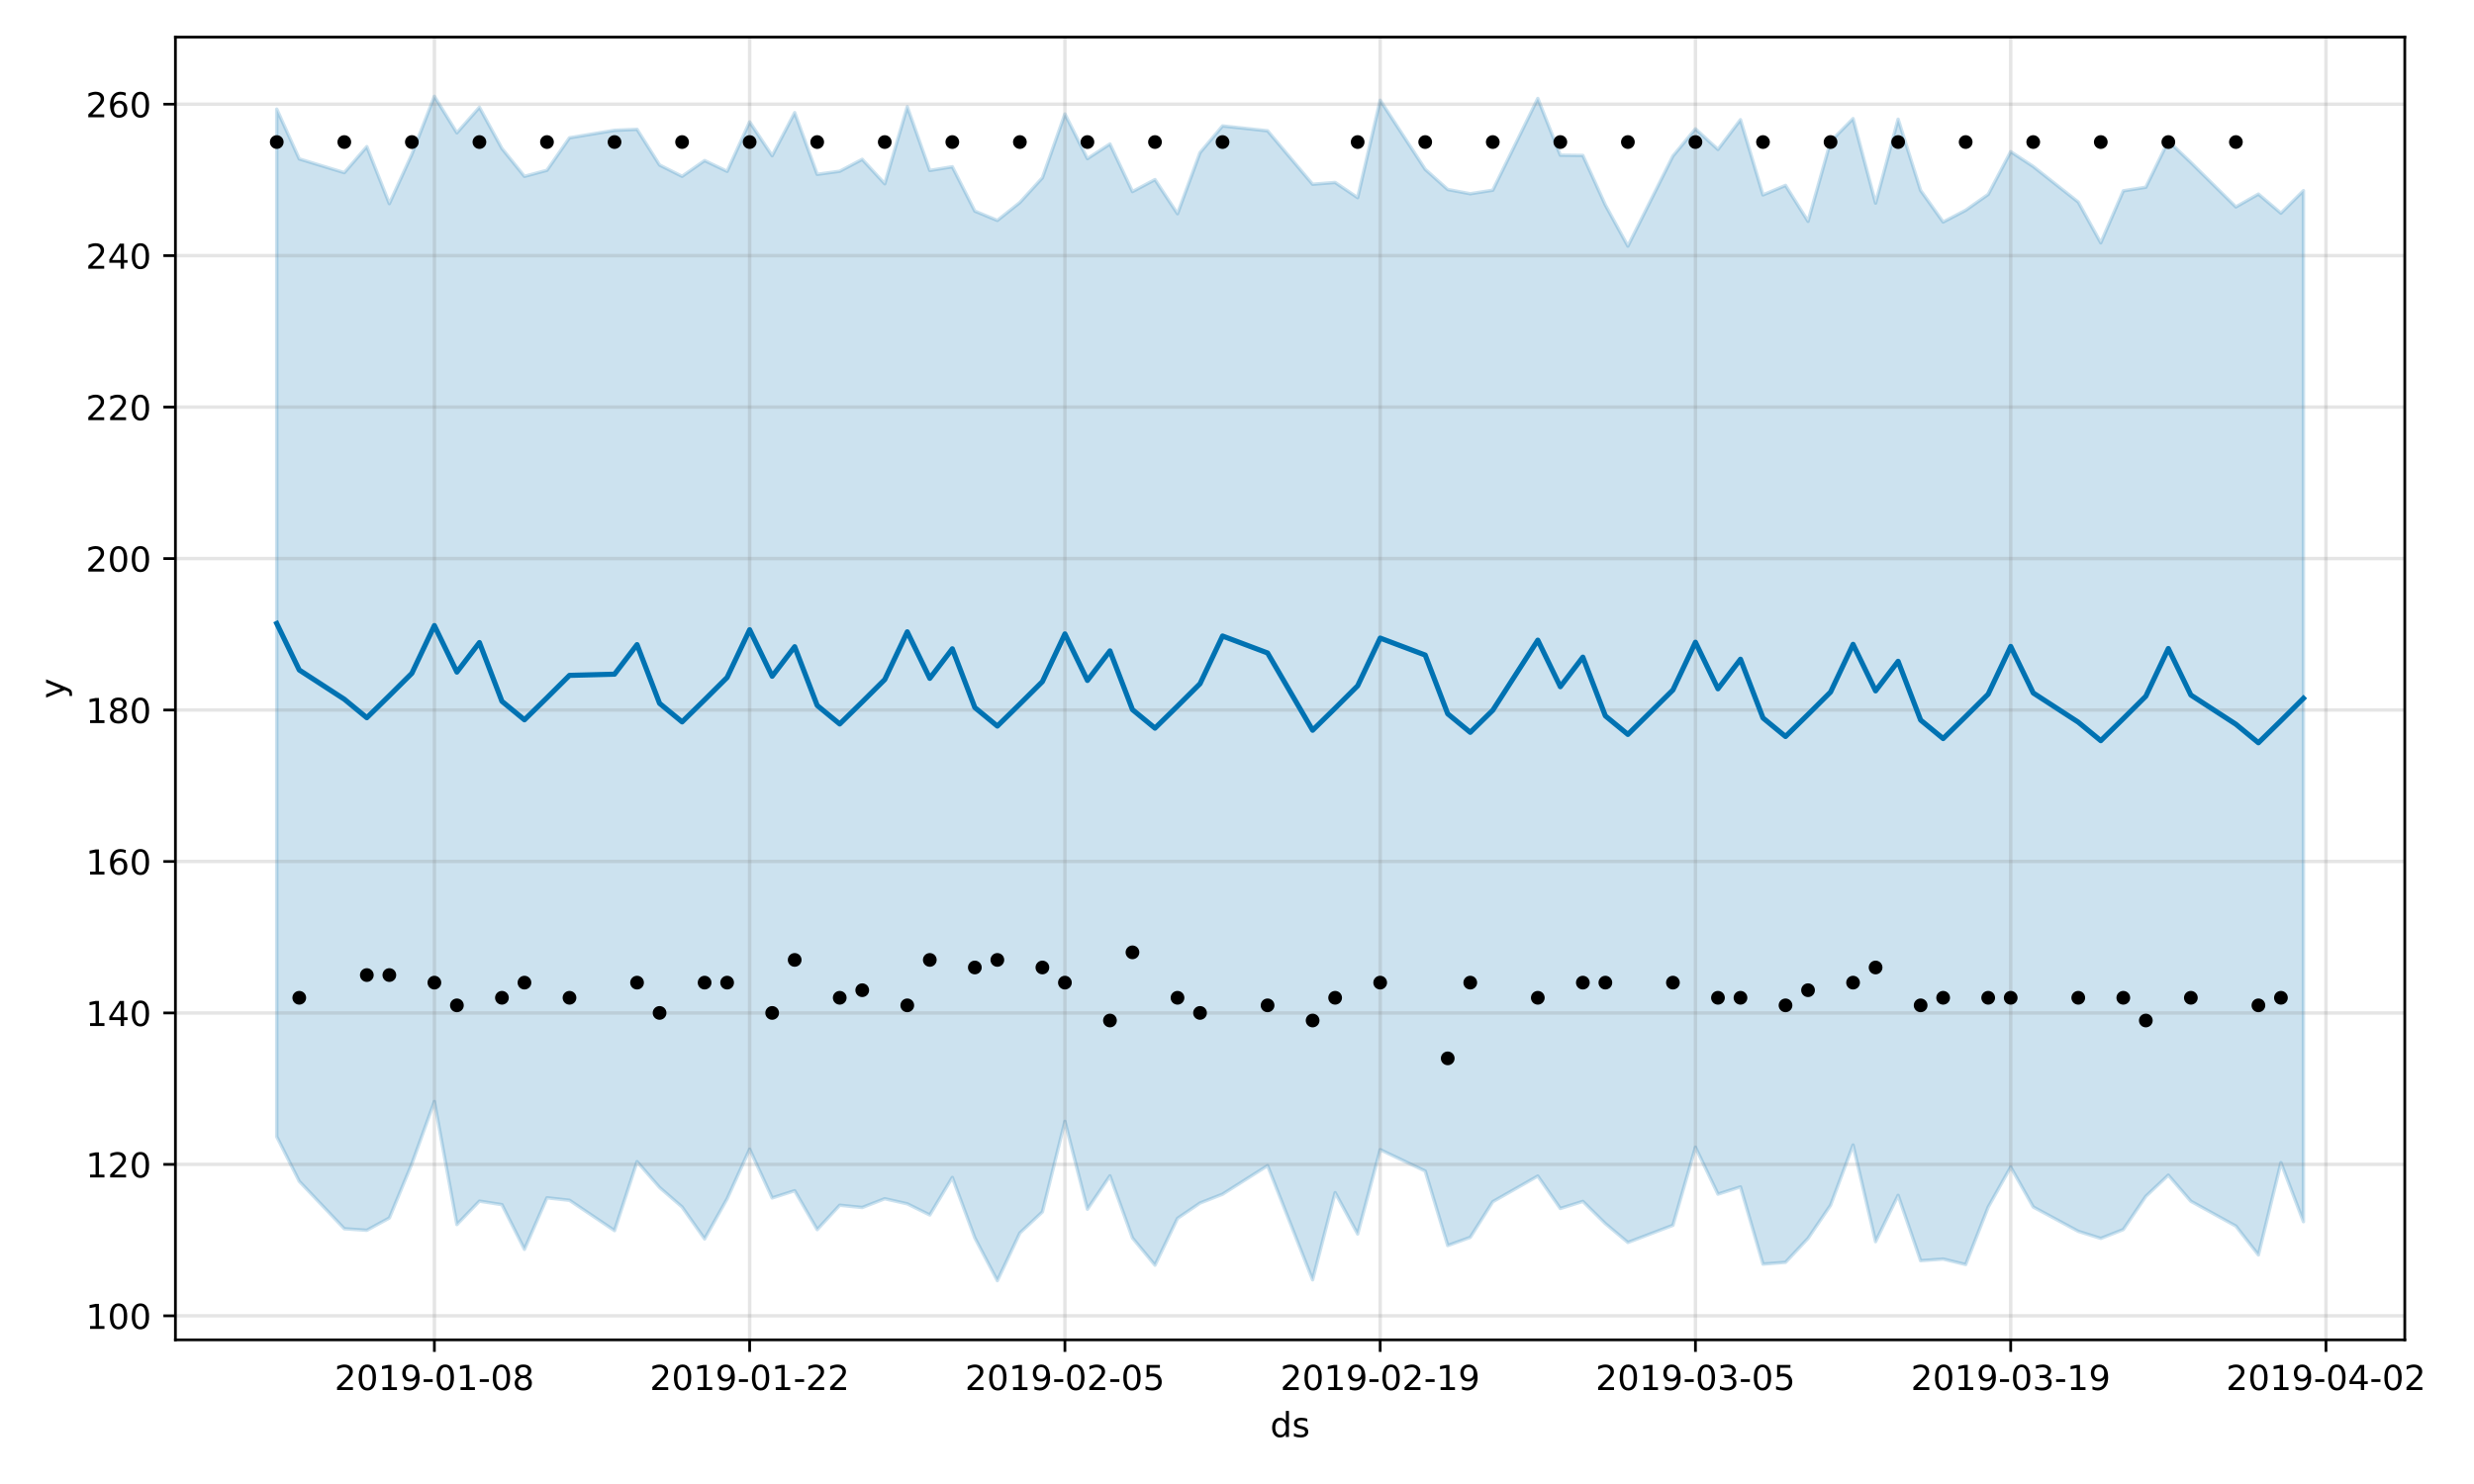 <?xml version="1.0" encoding="utf-8" standalone="no"?>
<!DOCTYPE svg PUBLIC "-//W3C//DTD SVG 1.1//EN"
  "http://www.w3.org/Graphics/SVG/1.1/DTD/svg11.dtd">
<!-- Created with matplotlib (https://matplotlib.org/) -->
<svg height="432pt" version="1.1" viewBox="0 0 720 432" width="720pt" xmlns="http://www.w3.org/2000/svg" xmlns:xlink="http://www.w3.org/1999/xlink">
 <defs>
  <style type="text/css">
*{stroke-linecap:butt;stroke-linejoin:round;}
  </style>
 </defs>
 <g id="figure_1">
  <g id="patch_1">
   <path d="M 0 432 
L 720 432 
L 720 0 
L 0 0 
z
" style="fill:#ffffff;"/>
  </g>
  <g id="axes_1">
   <g id="patch_2">
    <path d="M 51.05 390.04 
L 699.857 390.04 
L 699.857 10.8 
L 51.05 10.8 
z
" style="fill:#ffffff;"/>
   </g>
   <g id="PolyCollection_1">
    <defs>
     <path d="M 80.541 -400.224 
L 80.541 -101.103 
L 87.095 -88.12 
L 100.202 -74.309 
L 106.756 -73.856 
L 113.309 -77.438 
L 119.863 -93.22 
L 126.417 -111.35 
L 132.97 -75.523 
L 139.524 -82.34 
L 146.077 -81.319 
L 152.631 -68.31 
L 159.185 -83.316 
L 165.738 -82.591 
L 178.845 -73.759 
L 185.399 -93.842 
L 191.953 -86.322 
L 198.506 -80.638 
L 205.06 -71.34 
L 211.613 -83.03 
L 218.167 -97.467 
L 224.721 -83.271 
L 231.274 -85.38 
L 237.828 -74.047 
L 244.381 -81.15 
L 250.935 -80.486 
L 257.489 -83.043 
L 264.042 -81.561 
L 270.596 -78.314 
L 277.15 -89.234 
L 283.703 -71.655 
L 290.257 -59.198 
L 296.81 -73.067 
L 303.364 -79.201 
L 309.918 -105.571 
L 316.471 -79.988 
L 323.025 -89.71 
L 329.578 -71.627 
L 336.132 -63.697 
L 342.686 -77.322 
L 349.239 -81.791 
L 355.793 -84.36 
L 368.9 -92.674 
L 382.007 -59.444 
L 388.561 -84.818 
L 395.114 -72.775 
L 401.668 -97.322 
L 414.775 -91.105 
L 421.329 -69.421 
L 427.883 -71.799 
L 434.436 -82.176 
L 447.543 -89.642 
L 454.097 -80.202 
L 460.651 -82.262 
L 467.204 -75.804 
L 473.758 -70.317 
L 486.865 -75.312 
L 493.419 -98.045 
L 499.972 -84.385 
L 506.526 -86.486 
L 513.079 -64.016 
L 519.633 -64.532 
L 526.187 -71.506 
L 532.74 -81.157 
L 539.294 -98.672 
L 545.847 -70.548 
L 552.401 -84.032 
L 558.955 -65.007 
L 565.508 -65.478 
L 572.062 -63.89 
L 578.616 -80.602 
L 585.169 -92.278 
L 591.723 -80.643 
L 604.83 -73.556 
L 611.384 -71.495 
L 617.937 -74.061 
L 624.491 -83.741 
L 631.044 -89.907 
L 637.598 -82.312 
L 650.705 -75.08 
L 657.259 -66.677 
L 663.812 -93.547 
L 670.366 -76.358 
L 670.366 -376.497 
L 670.366 -376.497 
L 663.812 -369.948 
L 657.259 -375.503 
L 650.705 -371.768 
L 637.598 -384.709 
L 631.044 -390.962 
L 624.491 -377.496 
L 617.937 -376.446 
L 611.384 -361.31 
L 604.83 -373.18 
L 591.723 -383.543 
L 585.169 -387.848 
L 578.616 -375.41 
L 572.062 -370.797 
L 565.508 -367.374 
L 558.955 -376.572 
L 552.401 -397.299 
L 545.847 -372.877 
L 539.294 -397.474 
L 532.74 -390.811 
L 526.187 -367.574 
L 519.633 -378.034 
L 513.079 -375.257 
L 506.526 -397.157 
L 499.972 -388.495 
L 493.419 -394.489 
L 486.865 -386.579 
L 473.758 -360.362 
L 467.204 -372.317 
L 460.651 -386.753 
L 454.097 -386.828 
L 447.543 -403.342 
L 434.436 -376.633 
L 427.883 -375.601 
L 421.329 -376.839 
L 414.775 -382.712 
L 401.668 -402.825 
L 395.114 -374.463 
L 388.561 -378.892 
L 382.007 -378.365 
L 368.9 -393.928 
L 355.793 -395.339 
L 349.239 -387.563 
L 342.686 -369.789 
L 336.132 -379.723 
L 329.578 -376.23 
L 323.025 -390.09 
L 316.471 -385.814 
L 309.918 -398.815 
L 303.364 -380.253 
L 296.81 -373.058 
L 290.257 -367.835 
L 283.703 -370.554 
L 277.15 -383.46 
L 270.596 -382.383 
L 264.042 -400.924 
L 257.489 -378.507 
L 250.935 -385.62 
L 244.381 -382.153 
L 237.828 -381.252 
L 231.274 -399.214 
L 224.721 -386.674 
L 218.167 -396.508 
L 211.613 -382.124 
L 205.06 -385.258 
L 198.506 -380.678 
L 191.953 -383.963 
L 185.399 -394.348 
L 178.845 -394.067 
L 165.738 -391.893 
L 159.185 -382.436 
L 152.631 -380.666 
L 146.077 -388.772 
L 139.524 -400.763 
L 132.97 -393.329 
L 126.417 -403.962 
L 119.863 -387.075 
L 113.309 -372.721 
L 106.756 -389.317 
L 100.202 -381.746 
L 87.095 -385.737 
L 80.541 -400.224 
z
" id="m8ca7229e5f" style="stroke:#0072b2;stroke-opacity:0.2;"/>
    </defs>
    <g clip-path="url(#pd3958dd5d2)">
     <use style="fill:#0072b2;fill-opacity:0.2;stroke:#0072b2;stroke-opacity:0.2;" x="0" xlink:href="#m8ca7229e5f" y="432"/>
    </g>
   </g>
   <g id="matplotlib.axis_1">
    <g id="xtick_1">
     <g id="line2d_1">
      <path clip-path="url(#pd3958dd5d2)" d="M 126.417 390.04 
L 126.417 10.8 
" style="fill:none;stroke:#808080;stroke-linecap:square;stroke-opacity:0.2;"/>
     </g>
     <g id="line2d_2">
      <defs>
       <path d="M 0 0 
L 0 3.5 
" id="mb189fcd464" style="stroke:#000000;stroke-width:0.8;"/>
      </defs>
      <g>
       <use style="stroke:#000000;stroke-width:0.8;" x="126.417" xlink:href="#mb189fcd464" y="390.04"/>
      </g>
     </g>
     <g id="text_1">
      <!-- 2019-01-08 -->
      <defs>
       <path d="M 19.188 8.297 
L 53.609 8.297 
L 53.609 0 
L 7.328 0 
L 7.328 8.297 
Q 12.938 14.109 22.625 23.891 
Q 32.328 33.688 34.812 36.531 
Q 39.547 41.844 41.422 45.531 
Q 43.312 49.219 43.312 52.781 
Q 43.312 58.594 39.234 62.25 
Q 35.156 65.922 28.609 65.922 
Q 23.969 65.922 18.812 64.312 
Q 13.672 62.703 7.812 59.422 
L 7.812 69.391 
Q 13.766 71.781 18.938 73 
Q 24.125 74.219 28.422 74.219 
Q 39.75 74.219 46.484 68.547 
Q 53.219 62.891 53.219 53.422 
Q 53.219 48.922 51.531 44.891 
Q 49.859 40.875 45.406 35.406 
Q 44.188 33.984 37.641 27.219 
Q 31.109 20.453 19.188 8.297 
z
" id="DejaVuSans-50"/>
       <path d="M 31.781 66.406 
Q 24.172 66.406 20.328 58.906 
Q 16.5 51.422 16.5 36.375 
Q 16.5 21.391 20.328 13.891 
Q 24.172 6.391 31.781 6.391 
Q 39.453 6.391 43.281 13.891 
Q 47.125 21.391 47.125 36.375 
Q 47.125 51.422 43.281 58.906 
Q 39.453 66.406 31.781 66.406 
z
M 31.781 74.219 
Q 44.047 74.219 50.516 64.516 
Q 56.984 54.828 56.984 36.375 
Q 56.984 17.969 50.516 8.266 
Q 44.047 -1.422 31.781 -1.422 
Q 19.531 -1.422 13.062 8.266 
Q 6.594 17.969 6.594 36.375 
Q 6.594 54.828 13.062 64.516 
Q 19.531 74.219 31.781 74.219 
z
" id="DejaVuSans-48"/>
       <path d="M 12.406 8.297 
L 28.516 8.297 
L 28.516 63.922 
L 10.984 60.406 
L 10.984 69.391 
L 28.422 72.906 
L 38.281 72.906 
L 38.281 8.297 
L 54.391 8.297 
L 54.391 0 
L 12.406 0 
z
" id="DejaVuSans-49"/>
       <path d="M 10.984 1.516 
L 10.984 10.5 
Q 14.703 8.734 18.5 7.812 
Q 22.312 6.891 25.984 6.891 
Q 35.75 6.891 40.891 13.453 
Q 46.047 20.016 46.781 33.406 
Q 43.953 29.203 39.594 26.953 
Q 35.25 24.703 29.984 24.703 
Q 19.047 24.703 12.672 31.312 
Q 6.297 37.938 6.297 49.422 
Q 6.297 60.641 12.938 67.422 
Q 19.578 74.219 30.609 74.219 
Q 43.266 74.219 49.922 64.516 
Q 56.594 54.828 56.594 36.375 
Q 56.594 19.141 48.406 8.859 
Q 40.234 -1.422 26.422 -1.422 
Q 22.703 -1.422 18.891 -0.688 
Q 15.094 0.047 10.984 1.516 
z
M 30.609 32.422 
Q 37.25 32.422 41.125 36.953 
Q 45.016 41.5 45.016 49.422 
Q 45.016 57.281 41.125 61.844 
Q 37.25 66.406 30.609 66.406 
Q 23.969 66.406 20.094 61.844 
Q 16.219 57.281 16.219 49.422 
Q 16.219 41.5 20.094 36.953 
Q 23.969 32.422 30.609 32.422 
z
" id="DejaVuSans-57"/>
       <path d="M 4.891 31.391 
L 31.203 31.391 
L 31.203 23.391 
L 4.891 23.391 
z
" id="DejaVuSans-45"/>
       <path d="M 31.781 34.625 
Q 24.75 34.625 20.719 30.859 
Q 16.703 27.094 16.703 20.516 
Q 16.703 13.922 20.719 10.156 
Q 24.75 6.391 31.781 6.391 
Q 38.812 6.391 42.859 10.172 
Q 46.922 13.969 46.922 20.516 
Q 46.922 27.094 42.891 30.859 
Q 38.875 34.625 31.781 34.625 
z
M 21.922 38.812 
Q 15.578 40.375 12.031 44.719 
Q 8.5 49.078 8.5 55.328 
Q 8.5 64.062 14.719 69.141 
Q 20.953 74.219 31.781 74.219 
Q 42.672 74.219 48.875 69.141 
Q 55.078 64.062 55.078 55.328 
Q 55.078 49.078 51.531 44.719 
Q 48 40.375 41.703 38.812 
Q 48.828 37.156 52.797 32.312 
Q 56.781 27.484 56.781 20.516 
Q 56.781 9.906 50.312 4.234 
Q 43.844 -1.422 31.781 -1.422 
Q 19.734 -1.422 13.25 4.234 
Q 6.781 9.906 6.781 20.516 
Q 6.781 27.484 10.781 32.312 
Q 14.797 37.156 21.922 38.812 
z
M 18.312 54.391 
Q 18.312 48.734 21.844 45.562 
Q 25.391 42.391 31.781 42.391 
Q 38.141 42.391 41.719 45.562 
Q 45.312 48.734 45.312 54.391 
Q 45.312 60.062 41.719 63.234 
Q 38.141 66.406 31.781 66.406 
Q 25.391 66.406 21.844 63.234 
Q 18.312 60.062 18.312 54.391 
z
" id="DejaVuSans-56"/>
      </defs>
      <g transform="translate(97.359 404.638)scale(0.1 -0.1)">
       <use xlink:href="#DejaVuSans-50"/>
       <use x="63.623" xlink:href="#DejaVuSans-48"/>
       <use x="127.246" xlink:href="#DejaVuSans-49"/>
       <use x="190.869" xlink:href="#DejaVuSans-57"/>
       <use x="254.492" xlink:href="#DejaVuSans-45"/>
       <use x="290.576" xlink:href="#DejaVuSans-48"/>
       <use x="354.199" xlink:href="#DejaVuSans-49"/>
       <use x="417.822" xlink:href="#DejaVuSans-45"/>
       <use x="453.906" xlink:href="#DejaVuSans-48"/>
       <use x="517.529" xlink:href="#DejaVuSans-56"/>
      </g>
     </g>
    </g>
    <g id="xtick_2">
     <g id="line2d_3">
      <path clip-path="url(#pd3958dd5d2)" d="M 218.167 390.04 
L 218.167 10.8 
" style="fill:none;stroke:#808080;stroke-linecap:square;stroke-opacity:0.2;"/>
     </g>
     <g id="line2d_4">
      <g>
       <use style="stroke:#000000;stroke-width:0.8;" x="218.167" xlink:href="#mb189fcd464" y="390.04"/>
      </g>
     </g>
     <g id="text_2">
      <!-- 2019-01-22 -->
      <g transform="translate(189.109 404.638)scale(0.1 -0.1)">
       <use xlink:href="#DejaVuSans-50"/>
       <use x="63.623" xlink:href="#DejaVuSans-48"/>
       <use x="127.246" xlink:href="#DejaVuSans-49"/>
       <use x="190.869" xlink:href="#DejaVuSans-57"/>
       <use x="254.492" xlink:href="#DejaVuSans-45"/>
       <use x="290.576" xlink:href="#DejaVuSans-48"/>
       <use x="354.199" xlink:href="#DejaVuSans-49"/>
       <use x="417.822" xlink:href="#DejaVuSans-45"/>
       <use x="453.906" xlink:href="#DejaVuSans-50"/>
       <use x="517.529" xlink:href="#DejaVuSans-50"/>
      </g>
     </g>
    </g>
    <g id="xtick_3">
     <g id="line2d_5">
      <path clip-path="url(#pd3958dd5d2)" d="M 309.918 390.04 
L 309.918 10.8 
" style="fill:none;stroke:#808080;stroke-linecap:square;stroke-opacity:0.2;"/>
     </g>
     <g id="line2d_6">
      <g>
       <use style="stroke:#000000;stroke-width:0.8;" x="309.918" xlink:href="#mb189fcd464" y="390.04"/>
      </g>
     </g>
     <g id="text_3">
      <!-- 2019-02-05 -->
      <defs>
       <path d="M 10.797 72.906 
L 49.516 72.906 
L 49.516 64.594 
L 19.828 64.594 
L 19.828 46.734 
Q 21.969 47.469 24.109 47.828 
Q 26.266 48.188 28.422 48.188 
Q 40.625 48.188 47.75 41.5 
Q 54.891 34.812 54.891 23.391 
Q 54.891 11.625 47.562 5.094 
Q 40.234 -1.422 26.906 -1.422 
Q 22.312 -1.422 17.547 -0.641 
Q 12.797 0.141 7.719 1.703 
L 7.719 11.625 
Q 12.109 9.234 16.797 8.062 
Q 21.484 6.891 26.703 6.891 
Q 35.156 6.891 40.078 11.328 
Q 45.016 15.766 45.016 23.391 
Q 45.016 31 40.078 35.438 
Q 35.156 39.891 26.703 39.891 
Q 22.75 39.891 18.812 39.016 
Q 14.891 38.141 10.797 36.281 
z
" id="DejaVuSans-53"/>
      </defs>
      <g transform="translate(280.86 404.638)scale(0.1 -0.1)">
       <use xlink:href="#DejaVuSans-50"/>
       <use x="63.623" xlink:href="#DejaVuSans-48"/>
       <use x="127.246" xlink:href="#DejaVuSans-49"/>
       <use x="190.869" xlink:href="#DejaVuSans-57"/>
       <use x="254.492" xlink:href="#DejaVuSans-45"/>
       <use x="290.576" xlink:href="#DejaVuSans-48"/>
       <use x="354.199" xlink:href="#DejaVuSans-50"/>
       <use x="417.822" xlink:href="#DejaVuSans-45"/>
       <use x="453.906" xlink:href="#DejaVuSans-48"/>
       <use x="517.529" xlink:href="#DejaVuSans-53"/>
      </g>
     </g>
    </g>
    <g id="xtick_4">
     <g id="line2d_7">
      <path clip-path="url(#pd3958dd5d2)" d="M 401.668 390.04 
L 401.668 10.8 
" style="fill:none;stroke:#808080;stroke-linecap:square;stroke-opacity:0.2;"/>
     </g>
     <g id="line2d_8">
      <g>
       <use style="stroke:#000000;stroke-width:0.8;" x="401.668" xlink:href="#mb189fcd464" y="390.04"/>
      </g>
     </g>
     <g id="text_4">
      <!-- 2019-02-19 -->
      <g transform="translate(372.61 404.638)scale(0.1 -0.1)">
       <use xlink:href="#DejaVuSans-50"/>
       <use x="63.623" xlink:href="#DejaVuSans-48"/>
       <use x="127.246" xlink:href="#DejaVuSans-49"/>
       <use x="190.869" xlink:href="#DejaVuSans-57"/>
       <use x="254.492" xlink:href="#DejaVuSans-45"/>
       <use x="290.576" xlink:href="#DejaVuSans-48"/>
       <use x="354.199" xlink:href="#DejaVuSans-50"/>
       <use x="417.822" xlink:href="#DejaVuSans-45"/>
       <use x="453.906" xlink:href="#DejaVuSans-49"/>
       <use x="517.529" xlink:href="#DejaVuSans-57"/>
      </g>
     </g>
    </g>
    <g id="xtick_5">
     <g id="line2d_9">
      <path clip-path="url(#pd3958dd5d2)" d="M 493.419 390.04 
L 493.419 10.8 
" style="fill:none;stroke:#808080;stroke-linecap:square;stroke-opacity:0.2;"/>
     </g>
     <g id="line2d_10">
      <g>
       <use style="stroke:#000000;stroke-width:0.8;" x="493.419" xlink:href="#mb189fcd464" y="390.04"/>
      </g>
     </g>
     <g id="text_5">
      <!-- 2019-03-05 -->
      <defs>
       <path d="M 40.578 39.312 
Q 47.656 37.797 51.625 33 
Q 55.609 28.219 55.609 21.188 
Q 55.609 10.406 48.188 4.484 
Q 40.766 -1.422 27.094 -1.422 
Q 22.516 -1.422 17.656 -0.516 
Q 12.797 0.391 7.625 2.203 
L 7.625 11.719 
Q 11.719 9.328 16.594 8.109 
Q 21.484 6.891 26.812 6.891 
Q 36.078 6.891 40.938 10.547 
Q 45.797 14.203 45.797 21.188 
Q 45.797 27.641 41.281 31.266 
Q 36.766 34.906 28.719 34.906 
L 20.219 34.906 
L 20.219 43.016 
L 29.109 43.016 
Q 36.375 43.016 40.234 45.922 
Q 44.094 48.828 44.094 54.297 
Q 44.094 59.906 40.109 62.906 
Q 36.141 65.922 28.719 65.922 
Q 24.656 65.922 20.016 65.031 
Q 15.375 64.156 9.812 62.312 
L 9.812 71.094 
Q 15.438 72.656 20.344 73.438 
Q 25.25 74.219 29.594 74.219 
Q 40.828 74.219 47.359 69.109 
Q 53.906 64.016 53.906 55.328 
Q 53.906 49.266 50.438 45.094 
Q 46.969 40.922 40.578 39.312 
z
" id="DejaVuSans-51"/>
      </defs>
      <g transform="translate(464.361 404.638)scale(0.1 -0.1)">
       <use xlink:href="#DejaVuSans-50"/>
       <use x="63.623" xlink:href="#DejaVuSans-48"/>
       <use x="127.246" xlink:href="#DejaVuSans-49"/>
       <use x="190.869" xlink:href="#DejaVuSans-57"/>
       <use x="254.492" xlink:href="#DejaVuSans-45"/>
       <use x="290.576" xlink:href="#DejaVuSans-48"/>
       <use x="354.199" xlink:href="#DejaVuSans-51"/>
       <use x="417.822" xlink:href="#DejaVuSans-45"/>
       <use x="453.906" xlink:href="#DejaVuSans-48"/>
       <use x="517.529" xlink:href="#DejaVuSans-53"/>
      </g>
     </g>
    </g>
    <g id="xtick_6">
     <g id="line2d_11">
      <path clip-path="url(#pd3958dd5d2)" d="M 585.169 390.04 
L 585.169 10.8 
" style="fill:none;stroke:#808080;stroke-linecap:square;stroke-opacity:0.2;"/>
     </g>
     <g id="line2d_12">
      <g>
       <use style="stroke:#000000;stroke-width:0.8;" x="585.169" xlink:href="#mb189fcd464" y="390.04"/>
      </g>
     </g>
     <g id="text_6">
      <!-- 2019-03-19 -->
      <g transform="translate(556.111 404.638)scale(0.1 -0.1)">
       <use xlink:href="#DejaVuSans-50"/>
       <use x="63.623" xlink:href="#DejaVuSans-48"/>
       <use x="127.246" xlink:href="#DejaVuSans-49"/>
       <use x="190.869" xlink:href="#DejaVuSans-57"/>
       <use x="254.492" xlink:href="#DejaVuSans-45"/>
       <use x="290.576" xlink:href="#DejaVuSans-48"/>
       <use x="354.199" xlink:href="#DejaVuSans-51"/>
       <use x="417.822" xlink:href="#DejaVuSans-45"/>
       <use x="453.906" xlink:href="#DejaVuSans-49"/>
       <use x="517.529" xlink:href="#DejaVuSans-57"/>
      </g>
     </g>
    </g>
    <g id="xtick_7">
     <g id="line2d_13">
      <path clip-path="url(#pd3958dd5d2)" d="M 676.92 390.04 
L 676.92 10.8 
" style="fill:none;stroke:#808080;stroke-linecap:square;stroke-opacity:0.2;"/>
     </g>
     <g id="line2d_14">
      <g>
       <use style="stroke:#000000;stroke-width:0.8;" x="676.92" xlink:href="#mb189fcd464" y="390.04"/>
      </g>
     </g>
     <g id="text_7">
      <!-- 2019-04-02 -->
      <defs>
       <path d="M 37.797 64.312 
L 12.891 25.391 
L 37.797 25.391 
z
M 35.203 72.906 
L 47.609 72.906 
L 47.609 25.391 
L 58.016 25.391 
L 58.016 17.188 
L 47.609 17.188 
L 47.609 0 
L 37.797 0 
L 37.797 17.188 
L 4.891 17.188 
L 4.891 26.703 
z
" id="DejaVuSans-52"/>
      </defs>
      <g transform="translate(647.862 404.638)scale(0.1 -0.1)">
       <use xlink:href="#DejaVuSans-50"/>
       <use x="63.623" xlink:href="#DejaVuSans-48"/>
       <use x="127.246" xlink:href="#DejaVuSans-49"/>
       <use x="190.869" xlink:href="#DejaVuSans-57"/>
       <use x="254.492" xlink:href="#DejaVuSans-45"/>
       <use x="290.576" xlink:href="#DejaVuSans-48"/>
       <use x="354.199" xlink:href="#DejaVuSans-52"/>
       <use x="417.822" xlink:href="#DejaVuSans-45"/>
       <use x="453.906" xlink:href="#DejaVuSans-48"/>
       <use x="517.529" xlink:href="#DejaVuSans-50"/>
      </g>
     </g>
    </g>
    <g id="text_8">
     <!-- ds -->
     <defs>
      <path d="M 45.406 46.391 
L 45.406 75.984 
L 54.391 75.984 
L 54.391 0 
L 45.406 0 
L 45.406 8.203 
Q 42.578 3.328 38.25 0.953 
Q 33.938 -1.422 27.875 -1.422 
Q 17.969 -1.422 11.734 6.484 
Q 5.516 14.406 5.516 27.297 
Q 5.516 40.188 11.734 48.094 
Q 17.969 56 27.875 56 
Q 33.938 56 38.25 53.625 
Q 42.578 51.266 45.406 46.391 
z
M 14.797 27.297 
Q 14.797 17.391 18.875 11.75 
Q 22.953 6.109 30.078 6.109 
Q 37.203 6.109 41.297 11.75 
Q 45.406 17.391 45.406 27.297 
Q 45.406 37.203 41.297 42.844 
Q 37.203 48.484 30.078 48.484 
Q 22.953 48.484 18.875 42.844 
Q 14.797 37.203 14.797 27.297 
z
" id="DejaVuSans-100"/>
      <path d="M 44.281 53.078 
L 44.281 44.578 
Q 40.484 46.531 36.375 47.5 
Q 32.281 48.484 27.875 48.484 
Q 21.188 48.484 17.844 46.438 
Q 14.5 44.391 14.5 40.281 
Q 14.5 37.156 16.891 35.375 
Q 19.281 33.594 26.516 31.984 
L 29.594 31.297 
Q 39.156 29.25 43.188 25.516 
Q 47.219 21.781 47.219 15.094 
Q 47.219 7.469 41.188 3.016 
Q 35.156 -1.422 24.609 -1.422 
Q 20.219 -1.422 15.453 -0.562 
Q 10.688 0.297 5.422 2 
L 5.422 11.281 
Q 10.406 8.688 15.234 7.391 
Q 20.062 6.109 24.812 6.109 
Q 31.156 6.109 34.562 8.281 
Q 37.984 10.453 37.984 14.406 
Q 37.984 18.062 35.516 20.016 
Q 33.062 21.969 24.703 23.781 
L 21.578 24.516 
Q 13.234 26.266 9.516 29.906 
Q 5.812 33.547 5.812 39.891 
Q 5.812 47.609 11.281 51.797 
Q 16.75 56 26.812 56 
Q 31.781 56 36.172 55.266 
Q 40.578 54.547 44.281 53.078 
z
" id="DejaVuSans-115"/>
     </defs>
     <g transform="translate(369.675 418.317)scale(0.1 -0.1)">
      <use xlink:href="#DejaVuSans-100"/>
      <use x="63.477" xlink:href="#DejaVuSans-115"/>
     </g>
    </g>
   </g>
   <g id="matplotlib.axis_2">
    <g id="ytick_1">
     <g id="line2d_15">
      <path clip-path="url(#pd3958dd5d2)" d="M 51.05 383.047 
L 699.857 383.047 
" style="fill:none;stroke:#808080;stroke-linecap:square;stroke-opacity:0.2;"/>
     </g>
     <g id="line2d_16">
      <defs>
       <path d="M 0 0 
L -3.5 0 
" id="m1746100f48" style="stroke:#000000;stroke-width:0.8;"/>
      </defs>
      <g>
       <use style="stroke:#000000;stroke-width:0.8;" x="51.05" xlink:href="#m1746100f48" y="383.047"/>
      </g>
     </g>
     <g id="text_9">
      <!-- 100 -->
      <g transform="translate(24.962 386.846)scale(0.1 -0.1)">
       <use xlink:href="#DejaVuSans-49"/>
       <use x="63.623" xlink:href="#DejaVuSans-48"/>
       <use x="127.246" xlink:href="#DejaVuSans-48"/>
      </g>
     </g>
    </g>
    <g id="ytick_2">
     <g id="line2d_17">
      <path clip-path="url(#pd3958dd5d2)" d="M 51.05 338.957 
L 699.857 338.957 
" style="fill:none;stroke:#808080;stroke-linecap:square;stroke-opacity:0.2;"/>
     </g>
     <g id="line2d_18">
      <g>
       <use style="stroke:#000000;stroke-width:0.8;" x="51.05" xlink:href="#m1746100f48" y="338.957"/>
      </g>
     </g>
     <g id="text_10">
      <!-- 120 -->
      <g transform="translate(24.962 342.756)scale(0.1 -0.1)">
       <use xlink:href="#DejaVuSans-49"/>
       <use x="63.623" xlink:href="#DejaVuSans-50"/>
       <use x="127.246" xlink:href="#DejaVuSans-48"/>
      </g>
     </g>
    </g>
    <g id="ytick_3">
     <g id="line2d_19">
      <path clip-path="url(#pd3958dd5d2)" d="M 51.05 294.867 
L 699.857 294.867 
" style="fill:none;stroke:#808080;stroke-linecap:square;stroke-opacity:0.2;"/>
     </g>
     <g id="line2d_20">
      <g>
       <use style="stroke:#000000;stroke-width:0.8;" x="51.05" xlink:href="#m1746100f48" y="294.867"/>
      </g>
     </g>
     <g id="text_11">
      <!-- 140 -->
      <g transform="translate(24.962 298.667)scale(0.1 -0.1)">
       <use xlink:href="#DejaVuSans-49"/>
       <use x="63.623" xlink:href="#DejaVuSans-52"/>
       <use x="127.246" xlink:href="#DejaVuSans-48"/>
      </g>
     </g>
    </g>
    <g id="ytick_4">
     <g id="line2d_21">
      <path clip-path="url(#pd3958dd5d2)" d="M 51.05 250.778 
L 699.857 250.778 
" style="fill:none;stroke:#808080;stroke-linecap:square;stroke-opacity:0.2;"/>
     </g>
     <g id="line2d_22">
      <g>
       <use style="stroke:#000000;stroke-width:0.8;" x="51.05" xlink:href="#m1746100f48" y="250.778"/>
      </g>
     </g>
     <g id="text_12">
      <!-- 160 -->
      <defs>
       <path d="M 33.016 40.375 
Q 26.375 40.375 22.484 35.828 
Q 18.609 31.297 18.609 23.391 
Q 18.609 15.531 22.484 10.953 
Q 26.375 6.391 33.016 6.391 
Q 39.656 6.391 43.531 10.953 
Q 47.406 15.531 47.406 23.391 
Q 47.406 31.297 43.531 35.828 
Q 39.656 40.375 33.016 40.375 
z
M 52.594 71.297 
L 52.594 62.312 
Q 48.875 64.062 45.094 64.984 
Q 41.312 65.922 37.594 65.922 
Q 27.828 65.922 22.672 59.328 
Q 17.531 52.734 16.797 39.406 
Q 19.672 43.656 24.016 45.922 
Q 28.375 48.188 33.594 48.188 
Q 44.578 48.188 50.953 41.516 
Q 57.328 34.859 57.328 23.391 
Q 57.328 12.156 50.688 5.359 
Q 44.047 -1.422 33.016 -1.422 
Q 20.359 -1.422 13.672 8.266 
Q 6.984 17.969 6.984 36.375 
Q 6.984 53.656 15.188 63.938 
Q 23.391 74.219 37.203 74.219 
Q 40.922 74.219 44.703 73.484 
Q 48.484 72.75 52.594 71.297 
z
" id="DejaVuSans-54"/>
      </defs>
      <g transform="translate(24.962 254.577)scale(0.1 -0.1)">
       <use xlink:href="#DejaVuSans-49"/>
       <use x="63.623" xlink:href="#DejaVuSans-54"/>
       <use x="127.246" xlink:href="#DejaVuSans-48"/>
      </g>
     </g>
    </g>
    <g id="ytick_5">
     <g id="line2d_23">
      <path clip-path="url(#pd3958dd5d2)" d="M 51.05 206.688 
L 699.857 206.688 
" style="fill:none;stroke:#808080;stroke-linecap:square;stroke-opacity:0.2;"/>
     </g>
     <g id="line2d_24">
      <g>
       <use style="stroke:#000000;stroke-width:0.8;" x="51.05" xlink:href="#m1746100f48" y="206.688"/>
      </g>
     </g>
     <g id="text_13">
      <!-- 180 -->
      <g transform="translate(24.962 210.487)scale(0.1 -0.1)">
       <use xlink:href="#DejaVuSans-49"/>
       <use x="63.623" xlink:href="#DejaVuSans-56"/>
       <use x="127.246" xlink:href="#DejaVuSans-48"/>
      </g>
     </g>
    </g>
    <g id="ytick_6">
     <g id="line2d_25">
      <path clip-path="url(#pd3958dd5d2)" d="M 51.05 162.598 
L 699.857 162.598 
" style="fill:none;stroke:#808080;stroke-linecap:square;stroke-opacity:0.2;"/>
     </g>
     <g id="line2d_26">
      <g>
       <use style="stroke:#000000;stroke-width:0.8;" x="51.05" xlink:href="#m1746100f48" y="162.598"/>
      </g>
     </g>
     <g id="text_14">
      <!-- 200 -->
      <g transform="translate(24.962 166.397)scale(0.1 -0.1)">
       <use xlink:href="#DejaVuSans-50"/>
       <use x="63.623" xlink:href="#DejaVuSans-48"/>
       <use x="127.246" xlink:href="#DejaVuSans-48"/>
      </g>
     </g>
    </g>
    <g id="ytick_7">
     <g id="line2d_27">
      <path clip-path="url(#pd3958dd5d2)" d="M 51.05 118.508 
L 699.857 118.508 
" style="fill:none;stroke:#808080;stroke-linecap:square;stroke-opacity:0.2;"/>
     </g>
     <g id="line2d_28">
      <g>
       <use style="stroke:#000000;stroke-width:0.8;" x="51.05" xlink:href="#m1746100f48" y="118.508"/>
      </g>
     </g>
     <g id="text_15">
      <!-- 220 -->
      <g transform="translate(24.962 122.308)scale(0.1 -0.1)">
       <use xlink:href="#DejaVuSans-50"/>
       <use x="63.623" xlink:href="#DejaVuSans-50"/>
       <use x="127.246" xlink:href="#DejaVuSans-48"/>
      </g>
     </g>
    </g>
    <g id="ytick_8">
     <g id="line2d_29">
      <path clip-path="url(#pd3958dd5d2)" d="M 51.05 74.419 
L 699.857 74.419 
" style="fill:none;stroke:#808080;stroke-linecap:square;stroke-opacity:0.2;"/>
     </g>
     <g id="line2d_30">
      <g>
       <use style="stroke:#000000;stroke-width:0.8;" x="51.05" xlink:href="#m1746100f48" y="74.419"/>
      </g>
     </g>
     <g id="text_16">
      <!-- 240 -->
      <g transform="translate(24.962 78.218)scale(0.1 -0.1)">
       <use xlink:href="#DejaVuSans-50"/>
       <use x="63.623" xlink:href="#DejaVuSans-52"/>
       <use x="127.246" xlink:href="#DejaVuSans-48"/>
      </g>
     </g>
    </g>
    <g id="ytick_9">
     <g id="line2d_31">
      <path clip-path="url(#pd3958dd5d2)" d="M 51.05 30.329 
L 699.857 30.329 
" style="fill:none;stroke:#808080;stroke-linecap:square;stroke-opacity:0.2;"/>
     </g>
     <g id="line2d_32">
      <g>
       <use style="stroke:#000000;stroke-width:0.8;" x="51.05" xlink:href="#m1746100f48" y="30.329"/>
      </g>
     </g>
     <g id="text_17">
      <!-- 260 -->
      <g transform="translate(24.962 34.128)scale(0.1 -0.1)">
       <use xlink:href="#DejaVuSans-50"/>
       <use x="63.623" xlink:href="#DejaVuSans-54"/>
       <use x="127.246" xlink:href="#DejaVuSans-48"/>
      </g>
     </g>
    </g>
    <g id="text_18">
     <!-- y -->
     <defs>
      <path d="M 32.172 -5.078 
Q 28.375 -14.844 24.75 -17.812 
Q 21.141 -20.797 15.094 -20.797 
L 7.906 -20.797 
L 7.906 -13.281 
L 13.188 -13.281 
Q 16.891 -13.281 18.938 -11.516 
Q 21 -9.766 23.484 -3.219 
L 25.094 0.875 
L 2.984 54.688 
L 12.5 54.688 
L 29.594 11.922 
L 46.688 54.688 
L 56.203 54.688 
z
" id="DejaVuSans-121"/>
     </defs>
     <g transform="translate(18.883 203.379)rotate(-90)scale(0.1 -0.1)">
      <use xlink:href="#DejaVuSans-121"/>
     </g>
    </g>
   </g>
   <g id="line2d_33">
    <defs>
     <path d="M 0 1.5 
C 0.398 1.5 0.779 1.342 1.061 1.061 
C 1.342 0.779 1.5 0.398 1.5 0 
C 1.5 -0.398 1.342 -0.779 1.061 -1.061 
C 0.779 -1.342 0.398 -1.5 0 -1.5 
C -0.398 -1.5 -0.779 -1.342 -1.061 -1.061 
C -1.342 -0.779 -1.5 -0.398 -1.5 0 
C -1.5 0.398 -1.342 0.779 -1.061 1.061 
C -0.779 1.342 -0.398 1.5 0 1.5 
z
" id="m9ccf6f89d5" style="stroke:#000000;"/>
    </defs>
    <g clip-path="url(#pd3958dd5d2)">
     <use style="stroke:#000000;" x="80.541" xlink:href="#m9ccf6f89d5" y="41.352"/>
     <use style="stroke:#000000;" x="87.095" xlink:href="#m9ccf6f89d5" y="290.458"/>
     <use style="stroke:#000000;" x="100.202" xlink:href="#m9ccf6f89d5" y="41.352"/>
     <use style="stroke:#000000;" x="106.756" xlink:href="#m9ccf6f89d5" y="283.845"/>
     <use style="stroke:#000000;" x="113.309" xlink:href="#m9ccf6f89d5" y="283.845"/>
     <use style="stroke:#000000;" x="119.863" xlink:href="#m9ccf6f89d5" y="41.352"/>
     <use style="stroke:#000000;" x="126.417" xlink:href="#m9ccf6f89d5" y="286.049"/>
     <use style="stroke:#000000;" x="132.97" xlink:href="#m9ccf6f89d5" y="292.663"/>
     <use style="stroke:#000000;" x="139.524" xlink:href="#m9ccf6f89d5" y="41.352"/>
     <use style="stroke:#000000;" x="146.077" xlink:href="#m9ccf6f89d5" y="290.458"/>
     <use style="stroke:#000000;" x="152.631" xlink:href="#m9ccf6f89d5" y="286.049"/>
     <use style="stroke:#000000;" x="159.185" xlink:href="#m9ccf6f89d5" y="41.352"/>
     <use style="stroke:#000000;" x="165.738" xlink:href="#m9ccf6f89d5" y="290.458"/>
     <use style="stroke:#000000;" x="178.845" xlink:href="#m9ccf6f89d5" y="41.352"/>
     <use style="stroke:#000000;" x="185.399" xlink:href="#m9ccf6f89d5" y="286.049"/>
     <use style="stroke:#000000;" x="191.953" xlink:href="#m9ccf6f89d5" y="294.867"/>
     <use style="stroke:#000000;" x="198.506" xlink:href="#m9ccf6f89d5" y="41.352"/>
     <use style="stroke:#000000;" x="205.06" xlink:href="#m9ccf6f89d5" y="286.049"/>
     <use style="stroke:#000000;" x="211.613" xlink:href="#m9ccf6f89d5" y="286.049"/>
     <use style="stroke:#000000;" x="218.167" xlink:href="#m9ccf6f89d5" y="41.352"/>
     <use style="stroke:#000000;" x="224.721" xlink:href="#m9ccf6f89d5" y="294.867"/>
     <use style="stroke:#000000;" x="231.274" xlink:href="#m9ccf6f89d5" y="279.436"/>
     <use style="stroke:#000000;" x="237.828" xlink:href="#m9ccf6f89d5" y="41.352"/>
     <use style="stroke:#000000;" x="244.381" xlink:href="#m9ccf6f89d5" y="290.458"/>
     <use style="stroke:#000000;" x="250.935" xlink:href="#m9ccf6f89d5" y="288.254"/>
     <use style="stroke:#000000;" x="257.489" xlink:href="#m9ccf6f89d5" y="41.352"/>
     <use style="stroke:#000000;" x="264.042" xlink:href="#m9ccf6f89d5" y="292.663"/>
     <use style="stroke:#000000;" x="270.596" xlink:href="#m9ccf6f89d5" y="279.436"/>
     <use style="stroke:#000000;" x="277.15" xlink:href="#m9ccf6f89d5" y="41.352"/>
     <use style="stroke:#000000;" x="283.703" xlink:href="#m9ccf6f89d5" y="281.64"/>
     <use style="stroke:#000000;" x="290.257" xlink:href="#m9ccf6f89d5" y="279.436"/>
     <use style="stroke:#000000;" x="296.81" xlink:href="#m9ccf6f89d5" y="41.352"/>
     <use style="stroke:#000000;" x="303.364" xlink:href="#m9ccf6f89d5" y="281.64"/>
     <use style="stroke:#000000;" x="309.918" xlink:href="#m9ccf6f89d5" y="286.049"/>
     <use style="stroke:#000000;" x="316.471" xlink:href="#m9ccf6f89d5" y="41.352"/>
     <use style="stroke:#000000;" x="323.025" xlink:href="#m9ccf6f89d5" y="297.072"/>
     <use style="stroke:#000000;" x="329.578" xlink:href="#m9ccf6f89d5" y="277.231"/>
     <use style="stroke:#000000;" x="336.132" xlink:href="#m9ccf6f89d5" y="41.352"/>
     <use style="stroke:#000000;" x="342.686" xlink:href="#m9ccf6f89d5" y="290.458"/>
     <use style="stroke:#000000;" x="349.239" xlink:href="#m9ccf6f89d5" y="294.867"/>
     <use style="stroke:#000000;" x="355.793" xlink:href="#m9ccf6f89d5" y="41.352"/>
     <use style="stroke:#000000;" x="368.9" xlink:href="#m9ccf6f89d5" y="292.663"/>
     <use style="stroke:#000000;" x="382.007" xlink:href="#m9ccf6f89d5" y="297.072"/>
     <use style="stroke:#000000;" x="388.561" xlink:href="#m9ccf6f89d5" y="290.458"/>
     <use style="stroke:#000000;" x="395.114" xlink:href="#m9ccf6f89d5" y="41.352"/>
     <use style="stroke:#000000;" x="401.668" xlink:href="#m9ccf6f89d5" y="286.049"/>
     <use style="stroke:#000000;" x="414.775" xlink:href="#m9ccf6f89d5" y="41.352"/>
     <use style="stroke:#000000;" x="421.329" xlink:href="#m9ccf6f89d5" y="308.094"/>
     <use style="stroke:#000000;" x="427.883" xlink:href="#m9ccf6f89d5" y="286.049"/>
     <use style="stroke:#000000;" x="434.436" xlink:href="#m9ccf6f89d5" y="41.352"/>
     <use style="stroke:#000000;" x="447.543" xlink:href="#m9ccf6f89d5" y="290.458"/>
     <use style="stroke:#000000;" x="454.097" xlink:href="#m9ccf6f89d5" y="41.352"/>
     <use style="stroke:#000000;" x="460.651" xlink:href="#m9ccf6f89d5" y="286.049"/>
     <use style="stroke:#000000;" x="467.204" xlink:href="#m9ccf6f89d5" y="286.049"/>
     <use style="stroke:#000000;" x="473.758" xlink:href="#m9ccf6f89d5" y="41.352"/>
     <use style="stroke:#000000;" x="486.865" xlink:href="#m9ccf6f89d5" y="286.049"/>
     <use style="stroke:#000000;" x="493.419" xlink:href="#m9ccf6f89d5" y="41.352"/>
     <use style="stroke:#000000;" x="499.972" xlink:href="#m9ccf6f89d5" y="290.458"/>
     <use style="stroke:#000000;" x="506.526" xlink:href="#m9ccf6f89d5" y="290.458"/>
     <use style="stroke:#000000;" x="513.079" xlink:href="#m9ccf6f89d5" y="41.352"/>
     <use style="stroke:#000000;" x="519.633" xlink:href="#m9ccf6f89d5" y="292.663"/>
     <use style="stroke:#000000;" x="526.187" xlink:href="#m9ccf6f89d5" y="288.254"/>
     <use style="stroke:#000000;" x="532.74" xlink:href="#m9ccf6f89d5" y="41.352"/>
     <use style="stroke:#000000;" x="539.294" xlink:href="#m9ccf6f89d5" y="286.049"/>
     <use style="stroke:#000000;" x="545.847" xlink:href="#m9ccf6f89d5" y="281.64"/>
     <use style="stroke:#000000;" x="552.401" xlink:href="#m9ccf6f89d5" y="41.352"/>
     <use style="stroke:#000000;" x="558.955" xlink:href="#m9ccf6f89d5" y="292.663"/>
     <use style="stroke:#000000;" x="565.508" xlink:href="#m9ccf6f89d5" y="290.458"/>
     <use style="stroke:#000000;" x="572.062" xlink:href="#m9ccf6f89d5" y="41.352"/>
     <use style="stroke:#000000;" x="578.616" xlink:href="#m9ccf6f89d5" y="290.458"/>
     <use style="stroke:#000000;" x="585.169" xlink:href="#m9ccf6f89d5" y="290.458"/>
     <use style="stroke:#000000;" x="591.723" xlink:href="#m9ccf6f89d5" y="41.352"/>
     <use style="stroke:#000000;" x="604.83" xlink:href="#m9ccf6f89d5" y="290.458"/>
     <use style="stroke:#000000;" x="611.384" xlink:href="#m9ccf6f89d5" y="41.352"/>
     <use style="stroke:#000000;" x="617.937" xlink:href="#m9ccf6f89d5" y="290.458"/>
     <use style="stroke:#000000;" x="624.491" xlink:href="#m9ccf6f89d5" y="297.072"/>
     <use style="stroke:#000000;" x="631.044" xlink:href="#m9ccf6f89d5" y="41.352"/>
     <use style="stroke:#000000;" x="637.598" xlink:href="#m9ccf6f89d5" y="290.458"/>
     <use style="stroke:#000000;" x="650.705" xlink:href="#m9ccf6f89d5" y="41.352"/>
     <use style="stroke:#000000;" x="657.259" xlink:href="#m9ccf6f89d5" y="292.663"/>
     <use style="stroke:#000000;" x="663.812" xlink:href="#m9ccf6f89d5" y="290.458"/>
    </g>
   </g>
   <g id="line2d_34">
    <path clip-path="url(#pd3958dd5d2)" d="M 80.541 181.5 
L 87.095 195.041 
L 100.202 203.543 
L 106.756 208.93 
L 113.309 202.512 
L 119.863 195.997 
L 126.417 182.107 
L 132.97 195.648 
L 139.524 187.048 
L 146.077 204.15 
L 152.631 209.538 
L 159.185 203.12 
L 165.738 196.604 
L 178.845 196.255 
L 185.399 187.655 
L 191.953 204.757 
L 198.506 210.145 
L 205.06 203.727 
L 211.613 197.211 
L 218.167 183.321 
L 224.721 196.862 
L 231.274 188.263 
L 237.828 205.365 
L 244.381 210.752 
L 250.935 204.334 
L 257.489 197.819 
L 264.042 183.929 
L 270.596 197.47 
L 277.15 188.87 
L 283.703 205.972 
L 290.257 211.359 
L 296.81 204.941 
L 303.364 198.426 
L 309.918 184.536 
L 316.471 198.077 
L 323.025 189.477 
L 329.578 206.579 
L 336.132 211.967 
L 342.686 205.549 
L 349.239 199.033 
L 355.793 185.143 
L 368.9 190.084 
L 382.007 212.574 
L 388.561 206.156 
L 395.114 199.64 
L 401.668 185.75 
L 414.775 190.692 
L 421.329 207.794 
L 427.883 213.181 
L 434.436 206.763 
L 447.543 186.358 
L 454.097 199.899 
L 460.651 191.299 
L 467.204 208.401 
L 473.758 213.788 
L 486.865 200.855 
L 493.419 186.965 
L 499.972 200.506 
L 506.526 191.906 
L 513.079 209.008 
L 519.633 214.396 
L 526.187 207.978 
L 532.74 201.462 
L 539.294 187.572 
L 545.847 201.113 
L 552.401 192.513 
L 558.955 209.615 
L 565.508 215.003 
L 572.062 208.585 
L 578.616 202.069 
L 585.169 188.18 
L 591.723 201.721 
L 604.83 210.223 
L 611.384 215.61 
L 617.937 209.192 
L 624.491 202.677 
L 631.044 188.787 
L 637.598 202.328 
L 650.705 210.83 
L 657.259 216.218 
L 663.812 209.8 
L 670.366 203.284 
" style="fill:none;stroke:#0072b2;stroke-linecap:square;stroke-width:1.5;"/>
   </g>
   <g id="patch_3">
    <path d="M 51.05 390.04 
L 51.05 10.8 
" style="fill:none;stroke:#000000;stroke-linecap:square;stroke-linejoin:miter;stroke-width:0.8;"/>
   </g>
   <g id="patch_4">
    <path d="M 699.857 390.04 
L 699.857 10.8 
" style="fill:none;stroke:#000000;stroke-linecap:square;stroke-linejoin:miter;stroke-width:0.8;"/>
   </g>
   <g id="patch_5">
    <path d="M 51.05 390.04 
L 699.857 390.04 
" style="fill:none;stroke:#000000;stroke-linecap:square;stroke-linejoin:miter;stroke-width:0.8;"/>
   </g>
   <g id="patch_6">
    <path d="M 51.05 10.8 
L 699.857 10.8 
" style="fill:none;stroke:#000000;stroke-linecap:square;stroke-linejoin:miter;stroke-width:0.8;"/>
   </g>
  </g>
 </g>
 <defs>
  <clipPath id="pd3958dd5d2">
   <rect height="379.24" width="648.807" x="51.05" y="10.8"/>
  </clipPath>
 </defs>
</svg>

